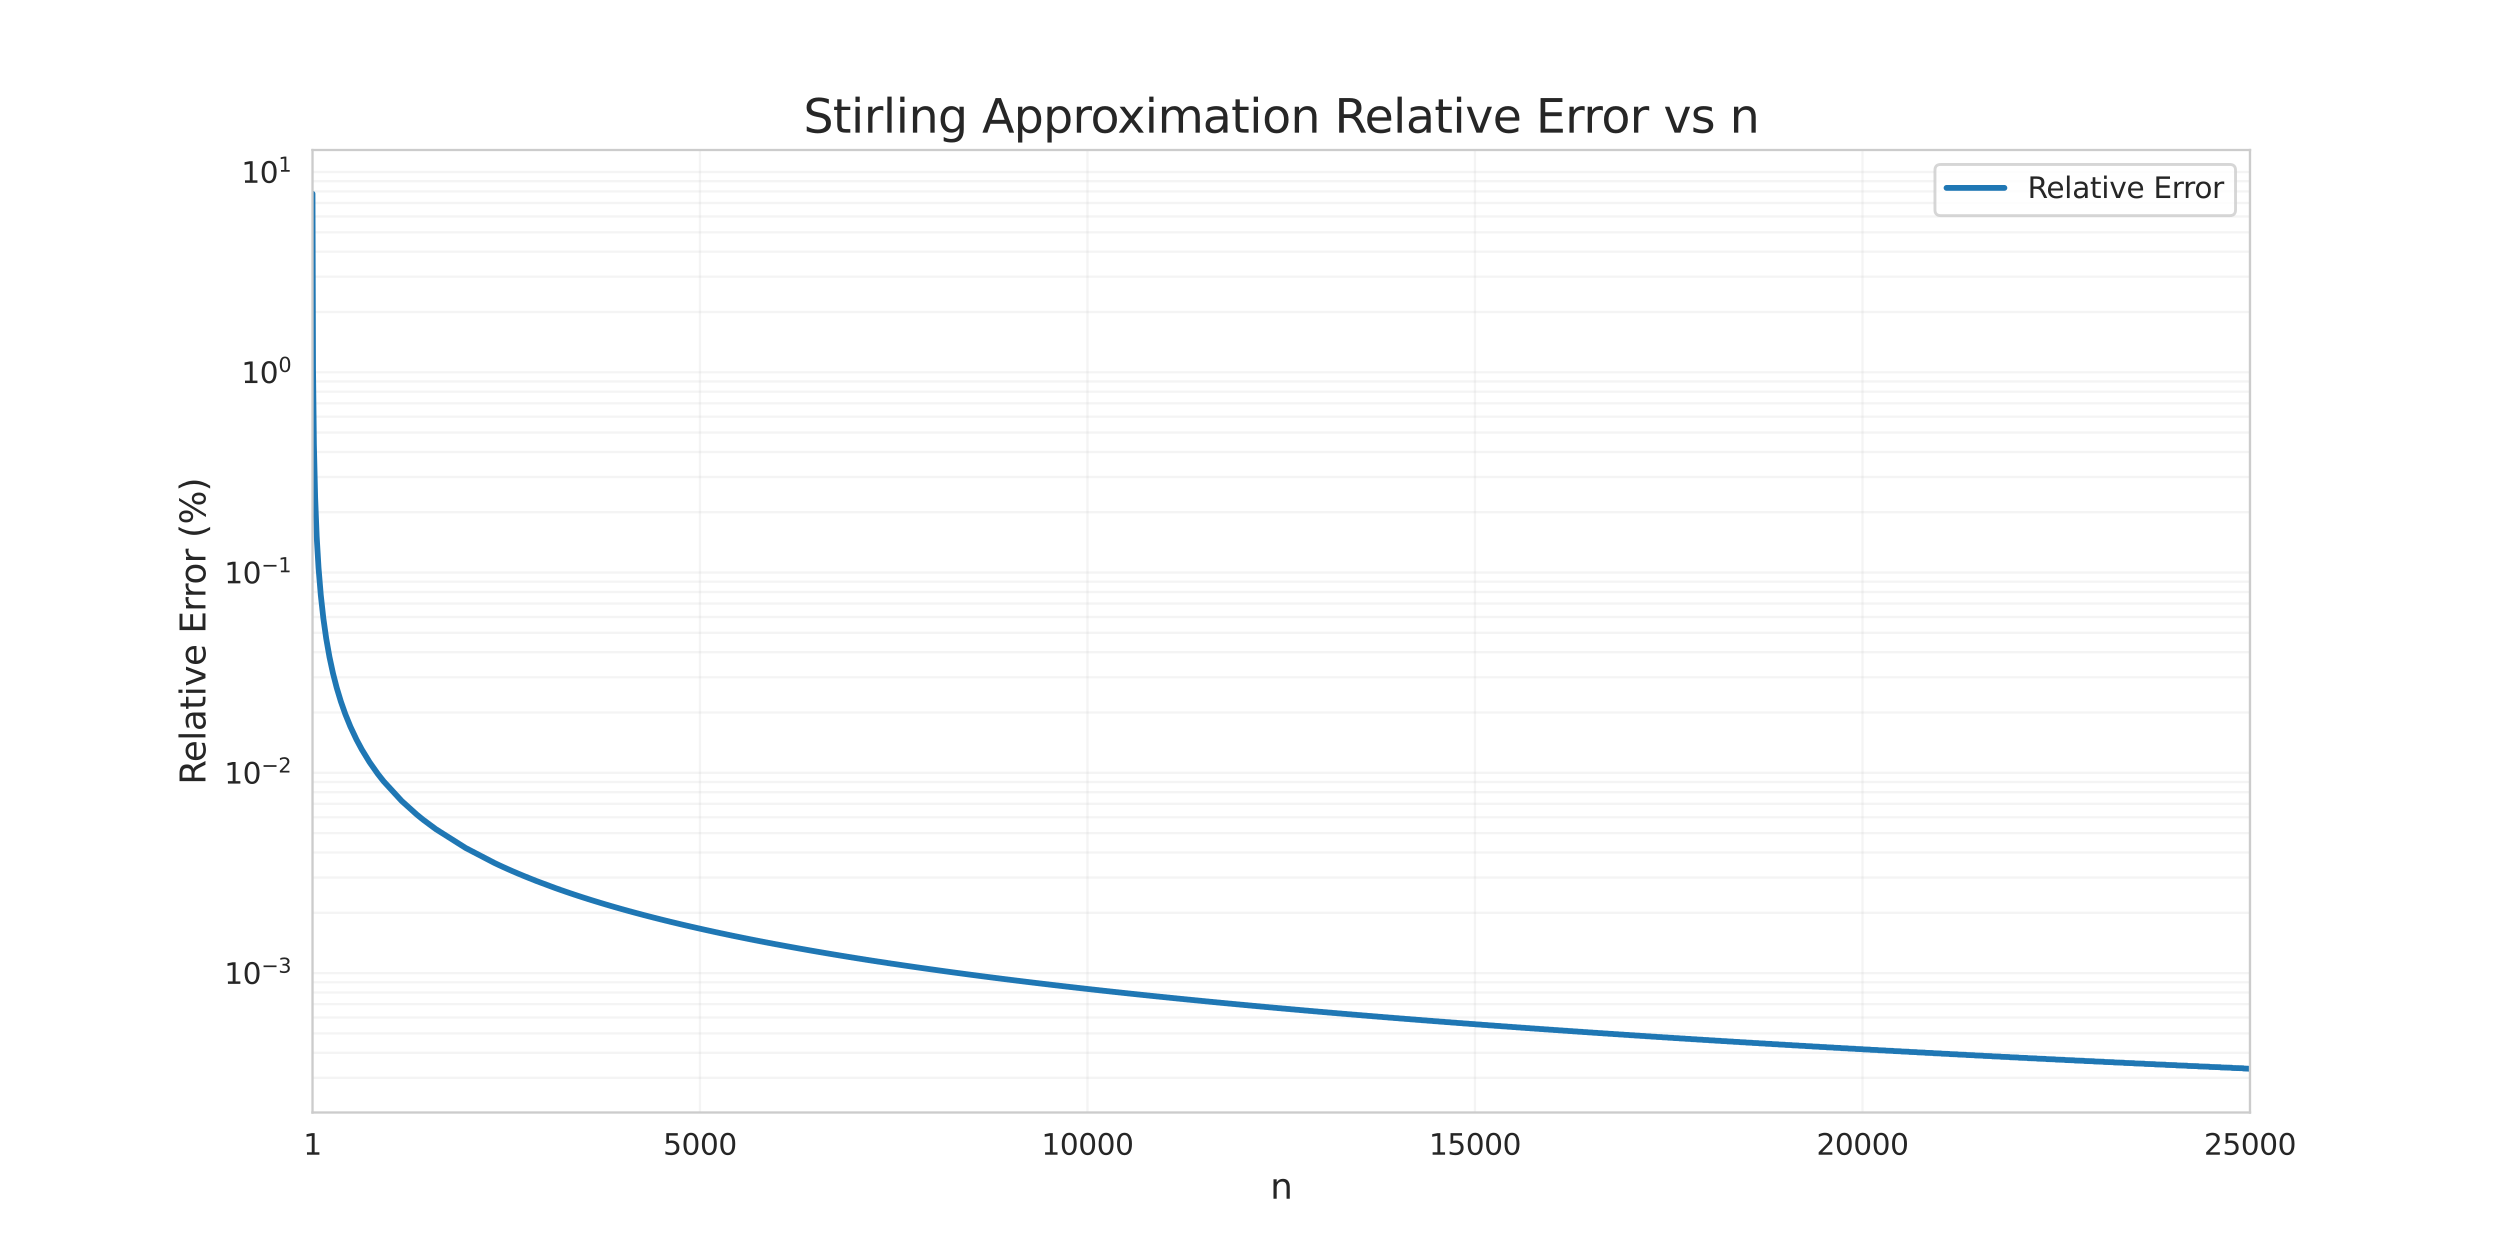 <?xml version="1.0" encoding="utf-8" standalone="no"?>
<!DOCTYPE svg PUBLIC "-//W3C//DTD SVG 1.1//EN"
  "http://www.w3.org/Graphics/SVG/1.1/DTD/svg11.dtd">
<svg xmlns:xlink="http://www.w3.org/1999/xlink" width="864pt" height="432pt" viewBox="0 0 864 432" xmlns="http://www.w3.org/2000/svg" version="1.1">
 <defs>
  <style type="text/css">*{stroke-linejoin: round; stroke-linecap: butt}</style>
 </defs>
 <g id="figure_1">
  <g id="patch_1">
   <path d="M 0 432 
L 864 432 
L 864 0 
L 0 0 
z
" style="fill: #ffffff"/>
  </g>
  <g id="axes_1">
   <g id="patch_2">
    <path d="M 108 384.48 
L 777.6 384.48 
L 777.6 51.84 
L 108 51.84 
z
" style="fill: #ffffff"/>
   </g>
   <g id="matplotlib.axis_1">
    <g id="xtick_1">
     <g id="line2d_1">
      <path d="M 108 384.48 
L 108 51.84 
" clip-path="url(#p647e2637b3)" style="fill: none; stroke: #cccccc; stroke-opacity: 0.2; stroke-width: 0.8; stroke-linecap: round"/>
     </g>
     <g id="text_1">
      <!-- 1 -->
      <g style="fill: #262626" transform="translate(104.819 399.078) scale(0.1 -0.1)">
       <defs>
        <path id="DejaVuSans-31" d="M 794 531 
L 1825 531 
L 1825 4091 
L 703 3866 
L 703 4441 
L 1819 4666 
L 2450 4666 
L 2450 531 
L 3481 531 
L 3481 0 
L 794 0 
L 794 531 
z
" transform="scale(0.016)"/>
       </defs>
       <use xlink:href="#DejaVuSans-31"/>
      </g>
     </g>
    </g>
    <g id="xtick_2">
     <g id="line2d_2">
      <path d="M 241.899 384.48 
L 241.899 51.84 
" clip-path="url(#p647e2637b3)" style="fill: none; stroke: #cccccc; stroke-opacity: 0.2; stroke-width: 0.8; stroke-linecap: round"/>
     </g>
     <g id="text_2">
      <!-- 5000 -->
      <g style="fill: #262626" transform="translate(229.174 399.078) scale(0.1 -0.1)">
       <defs>
        <path id="DejaVuSans-35" d="M 691 4666 
L 3169 4666 
L 3169 4134 
L 1269 4134 
L 1269 2991 
Q 1406 3038 1543 3061 
Q 1681 3084 1819 3084 
Q 2600 3084 3056 2656 
Q 3513 2228 3513 1497 
Q 3513 744 3044 326 
Q 2575 -91 1722 -91 
Q 1428 -91 1123 -41 
Q 819 9 494 109 
L 494 744 
Q 775 591 1075 516 
Q 1375 441 1709 441 
Q 2250 441 2565 725 
Q 2881 1009 2881 1497 
Q 2881 1984 2565 2268 
Q 2250 2553 1709 2553 
Q 1456 2553 1204 2497 
Q 953 2441 691 2322 
L 691 4666 
z
" transform="scale(0.016)"/>
        <path id="DejaVuSans-30" d="M 2034 4250 
Q 1547 4250 1301 3770 
Q 1056 3291 1056 2328 
Q 1056 1369 1301 889 
Q 1547 409 2034 409 
Q 2525 409 2770 889 
Q 3016 1369 3016 2328 
Q 3016 3291 2770 3770 
Q 2525 4250 2034 4250 
z
M 2034 4750 
Q 2819 4750 3233 4129 
Q 3647 3509 3647 2328 
Q 3647 1150 3233 529 
Q 2819 -91 2034 -91 
Q 1250 -91 836 529 
Q 422 1150 422 2328 
Q 422 3509 836 4129 
Q 1250 4750 2034 4750 
z
" transform="scale(0.016)"/>
       </defs>
       <use xlink:href="#DejaVuSans-35"/>
       <use xlink:href="#DejaVuSans-30" x="63.623"/>
       <use xlink:href="#DejaVuSans-30" x="127.246"/>
       <use xlink:href="#DejaVuSans-30" x="190.869"/>
      </g>
     </g>
    </g>
    <g id="xtick_3">
     <g id="line2d_3">
      <path d="M 375.824 384.48 
L 375.824 51.84 
" clip-path="url(#p647e2637b3)" style="fill: none; stroke: #cccccc; stroke-opacity: 0.2; stroke-width: 0.8; stroke-linecap: round"/>
     </g>
     <g id="text_3">
      <!-- 10000 -->
      <g style="fill: #262626" transform="translate(359.918 399.078) scale(0.1 -0.1)">
       <use xlink:href="#DejaVuSans-31"/>
       <use xlink:href="#DejaVuSans-30" x="63.623"/>
       <use xlink:href="#DejaVuSans-30" x="127.246"/>
       <use xlink:href="#DejaVuSans-30" x="190.869"/>
       <use xlink:href="#DejaVuSans-30" x="254.492"/>
      </g>
     </g>
    </g>
    <g id="xtick_4">
     <g id="line2d_4">
      <path d="M 509.749 384.48 
L 509.749 51.84 
" clip-path="url(#p647e2637b3)" style="fill: none; stroke: #cccccc; stroke-opacity: 0.2; stroke-width: 0.8; stroke-linecap: round"/>
     </g>
     <g id="text_4">
      <!-- 15000 -->
      <g style="fill: #262626" transform="translate(493.843 399.078) scale(0.1 -0.1)">
       <use xlink:href="#DejaVuSans-31"/>
       <use xlink:href="#DejaVuSans-35" x="63.623"/>
       <use xlink:href="#DejaVuSans-30" x="127.246"/>
       <use xlink:href="#DejaVuSans-30" x="190.869"/>
       <use xlink:href="#DejaVuSans-30" x="254.492"/>
      </g>
     </g>
    </g>
    <g id="xtick_5">
     <g id="line2d_5">
      <path d="M 643.675 384.48 
L 643.675 51.84 
" clip-path="url(#p647e2637b3)" style="fill: none; stroke: #cccccc; stroke-opacity: 0.2; stroke-width: 0.8; stroke-linecap: round"/>
     </g>
     <g id="text_5">
      <!-- 20000 -->
      <g style="fill: #262626" transform="translate(627.768 399.078) scale(0.1 -0.1)">
       <defs>
        <path id="DejaVuSans-32" d="M 1228 531 
L 3431 531 
L 3431 0 
L 469 0 
L 469 531 
Q 828 903 1448 1529 
Q 2069 2156 2228 2338 
Q 2531 2678 2651 2914 
Q 2772 3150 2772 3378 
Q 2772 3750 2511 3984 
Q 2250 4219 1831 4219 
Q 1534 4219 1204 4116 
Q 875 4013 500 3803 
L 500 4441 
Q 881 4594 1212 4672 
Q 1544 4750 1819 4750 
Q 2544 4750 2975 4387 
Q 3406 4025 3406 3419 
Q 3406 3131 3298 2873 
Q 3191 2616 2906 2266 
Q 2828 2175 2409 1742 
Q 1991 1309 1228 531 
z
" transform="scale(0.016)"/>
       </defs>
       <use xlink:href="#DejaVuSans-32"/>
       <use xlink:href="#DejaVuSans-30" x="63.623"/>
       <use xlink:href="#DejaVuSans-30" x="127.246"/>
       <use xlink:href="#DejaVuSans-30" x="190.869"/>
       <use xlink:href="#DejaVuSans-30" x="254.492"/>
      </g>
     </g>
    </g>
    <g id="xtick_6">
     <g id="line2d_6">
      <path d="M 777.6 384.48 
L 777.6 51.84 
" clip-path="url(#p647e2637b3)" style="fill: none; stroke: #cccccc; stroke-opacity: 0.2; stroke-width: 0.8; stroke-linecap: round"/>
     </g>
     <g id="text_6">
      <!-- 25000 -->
      <g style="fill: #262626" transform="translate(761.694 399.078) scale(0.1 -0.1)">
       <use xlink:href="#DejaVuSans-32"/>
       <use xlink:href="#DejaVuSans-35" x="63.623"/>
       <use xlink:href="#DejaVuSans-30" x="127.246"/>
       <use xlink:href="#DejaVuSans-30" x="190.869"/>
       <use xlink:href="#DejaVuSans-30" x="254.492"/>
      </g>
     </g>
    </g>
    <g id="text_7">
     <!-- n -->
     <g style="fill: #262626" transform="translate(438.998 414.276) scale(0.12 -0.12)">
      <defs>
       <path id="DejaVuSans-6e" d="M 3513 2113 
L 3513 0 
L 2938 0 
L 2938 2094 
Q 2938 2591 2744 2837 
Q 2550 3084 2163 3084 
Q 1697 3084 1428 2787 
Q 1159 2491 1159 1978 
L 1159 0 
L 581 0 
L 581 3500 
L 1159 3500 
L 1159 2956 
Q 1366 3272 1645 3428 
Q 1925 3584 2291 3584 
Q 2894 3584 3203 3211 
Q 3513 2838 3513 2113 
z
" transform="scale(0.016)"/>
      </defs>
      <use xlink:href="#DejaVuSans-6e"/>
     </g>
    </g>
   </g>
   <g id="matplotlib.axis_2">
    <g id="ytick_1">
     <g id="line2d_7">
      <path d="M 108 336.305 
L 777.6 336.305 
" clip-path="url(#p647e2637b3)" style="fill: none; stroke: #cccccc; stroke-opacity: 0.2; stroke-width: 0.8; stroke-linecap: round"/>
     </g>
     <g id="text_8">
      <!-- $\mathdefault{10^{-3}}$ -->
      <g style="fill: #262626" transform="translate(77.5 340.104) scale(0.1 -0.1)">
       <defs>
        <path id="DejaVuSans-2212" d="M 678 2272 
L 4684 2272 
L 4684 1741 
L 678 1741 
L 678 2272 
z
" transform="scale(0.016)"/>
        <path id="DejaVuSans-33" d="M 2597 2516 
Q 3050 2419 3304 2112 
Q 3559 1806 3559 1356 
Q 3559 666 3084 287 
Q 2609 -91 1734 -91 
Q 1441 -91 1130 -33 
Q 819 25 488 141 
L 488 750 
Q 750 597 1062 519 
Q 1375 441 1716 441 
Q 2309 441 2620 675 
Q 2931 909 2931 1356 
Q 2931 1769 2642 2001 
Q 2353 2234 1838 2234 
L 1294 2234 
L 1294 2753 
L 1863 2753 
Q 2328 2753 2575 2939 
Q 2822 3125 2822 3475 
Q 2822 3834 2567 4026 
Q 2313 4219 1838 4219 
Q 1578 4219 1281 4162 
Q 984 4106 628 3988 
L 628 4550 
Q 988 4650 1302 4700 
Q 1616 4750 1894 4750 
Q 2613 4750 3031 4423 
Q 3450 4097 3450 3541 
Q 3450 3153 3228 2886 
Q 3006 2619 2597 2516 
z
" transform="scale(0.016)"/>
       </defs>
       <use xlink:href="#DejaVuSans-31" transform="translate(0 0.766)"/>
       <use xlink:href="#DejaVuSans-30" transform="translate(63.623 0.766)"/>
       <use xlink:href="#DejaVuSans-2212" transform="translate(128.203 39.047) scale(0.7)"/>
       <use xlink:href="#DejaVuSans-33" transform="translate(186.855 39.047) scale(0.7)"/>
      </g>
     </g>
    </g>
    <g id="ytick_2">
     <g id="line2d_8">
      <path d="M 108 267.088 
L 777.6 267.088 
" clip-path="url(#p647e2637b3)" style="fill: none; stroke: #cccccc; stroke-opacity: 0.2; stroke-width: 0.8; stroke-linecap: round"/>
     </g>
     <g id="text_9">
      <!-- $\mathdefault{10^{-2}}$ -->
      <g style="fill: #262626" transform="translate(77.5 270.888) scale(0.1 -0.1)">
       <use xlink:href="#DejaVuSans-31" transform="translate(0 0.766)"/>
       <use xlink:href="#DejaVuSans-30" transform="translate(63.623 0.766)"/>
       <use xlink:href="#DejaVuSans-2212" transform="translate(128.203 39.047) scale(0.7)"/>
       <use xlink:href="#DejaVuSans-32" transform="translate(186.855 39.047) scale(0.7)"/>
      </g>
     </g>
    </g>
    <g id="ytick_3">
     <g id="line2d_9">
      <path d="M 108 197.872 
L 777.6 197.872 
" clip-path="url(#p647e2637b3)" style="fill: none; stroke: #cccccc; stroke-opacity: 0.2; stroke-width: 0.8; stroke-linecap: round"/>
     </g>
     <g id="text_10">
      <!-- $\mathdefault{10^{-1}}$ -->
      <g style="fill: #262626" transform="translate(77.5 201.671) scale(0.1 -0.1)">
       <use xlink:href="#DejaVuSans-31" transform="translate(0 0.684)"/>
       <use xlink:href="#DejaVuSans-30" transform="translate(63.623 0.684)"/>
       <use xlink:href="#DejaVuSans-2212" transform="translate(128.203 38.966) scale(0.7)"/>
       <use xlink:href="#DejaVuSans-31" transform="translate(186.855 38.966) scale(0.7)"/>
      </g>
     </g>
    </g>
    <g id="ytick_4">
     <g id="line2d_10">
      <path d="M 108 128.655 
L 777.6 128.655 
" clip-path="url(#p647e2637b3)" style="fill: none; stroke: #cccccc; stroke-opacity: 0.2; stroke-width: 0.8; stroke-linecap: round"/>
     </g>
     <g id="text_11">
      <!-- $\mathdefault{10^{0}}$ -->
      <g style="fill: #262626" transform="translate(83.4 132.454) scale(0.1 -0.1)">
       <use xlink:href="#DejaVuSans-31" transform="translate(0 0.766)"/>
       <use xlink:href="#DejaVuSans-30" transform="translate(63.623 0.766)"/>
       <use xlink:href="#DejaVuSans-30" transform="translate(128.203 39.047) scale(0.7)"/>
      </g>
     </g>
    </g>
    <g id="ytick_5">
     <g id="line2d_11">
      <path d="M 108 59.438 
L 777.6 59.438 
" clip-path="url(#p647e2637b3)" style="fill: none; stroke: #cccccc; stroke-opacity: 0.2; stroke-width: 0.8; stroke-linecap: round"/>
     </g>
     <g id="text_12">
      <!-- $\mathdefault{10^{1}}$ -->
      <g style="fill: #262626" transform="translate(83.4 63.238) scale(0.1 -0.1)">
       <use xlink:href="#DejaVuSans-31" transform="translate(0 0.684)"/>
       <use xlink:href="#DejaVuSans-30" transform="translate(63.623 0.684)"/>
       <use xlink:href="#DejaVuSans-31" transform="translate(128.203 38.966) scale(0.7)"/>
      </g>
     </g>
    </g>
    <g id="ytick_6">
     <g id="line2d_12">
      <path d="M 108 372.497 
L 777.6 372.497 
" clip-path="url(#p647e2637b3)" style="fill: none; stroke: #cccccc; stroke-opacity: 0.2; stroke-width: 0.8; stroke-linecap: round"/>
     </g>
    </g>
    <g id="ytick_7">
     <g id="line2d_13">
      <path d="M 108 363.849 
L 777.6 363.849 
" clip-path="url(#p647e2637b3)" style="fill: none; stroke: #cccccc; stroke-opacity: 0.2; stroke-width: 0.8; stroke-linecap: round"/>
     </g>
    </g>
    <g id="ytick_8">
     <g id="line2d_14">
      <path d="M 108 357.141 
L 777.6 357.141 
" clip-path="url(#p647e2637b3)" style="fill: none; stroke: #cccccc; stroke-opacity: 0.2; stroke-width: 0.8; stroke-linecap: round"/>
     </g>
    </g>
    <g id="ytick_9">
     <g id="line2d_15">
      <path d="M 108 351.661 
L 777.6 351.661 
" clip-path="url(#p647e2637b3)" style="fill: none; stroke: #cccccc; stroke-opacity: 0.2; stroke-width: 0.8; stroke-linecap: round"/>
     </g>
    </g>
    <g id="ytick_10">
     <g id="line2d_16">
      <path d="M 108 347.027 
L 777.6 347.027 
" clip-path="url(#p647e2637b3)" style="fill: none; stroke: #cccccc; stroke-opacity: 0.2; stroke-width: 0.8; stroke-linecap: round"/>
     </g>
    </g>
    <g id="ytick_11">
     <g id="line2d_17">
      <path d="M 108 343.013 
L 777.6 343.013 
" clip-path="url(#p647e2637b3)" style="fill: none; stroke: #cccccc; stroke-opacity: 0.2; stroke-width: 0.8; stroke-linecap: round"/>
     </g>
    </g>
    <g id="ytick_12">
     <g id="line2d_18">
      <path d="M 108 339.472 
L 777.6 339.472 
" clip-path="url(#p647e2637b3)" style="fill: none; stroke: #cccccc; stroke-opacity: 0.2; stroke-width: 0.8; stroke-linecap: round"/>
     </g>
    </g>
    <g id="ytick_13">
     <g id="line2d_19">
      <path d="M 108 315.469 
L 777.6 315.469 
" clip-path="url(#p647e2637b3)" style="fill: none; stroke: #cccccc; stroke-opacity: 0.2; stroke-width: 0.8; stroke-linecap: round"/>
     </g>
    </g>
    <g id="ytick_14">
     <g id="line2d_20">
      <path d="M 108 303.28 
L 777.6 303.28 
" clip-path="url(#p647e2637b3)" style="fill: none; stroke: #cccccc; stroke-opacity: 0.2; stroke-width: 0.8; stroke-linecap: round"/>
     </g>
    </g>
    <g id="ytick_15">
     <g id="line2d_21">
      <path d="M 108 294.633 
L 777.6 294.633 
" clip-path="url(#p647e2637b3)" style="fill: none; stroke: #cccccc; stroke-opacity: 0.2; stroke-width: 0.8; stroke-linecap: round"/>
     </g>
    </g>
    <g id="ytick_16">
     <g id="line2d_22">
      <path d="M 108 287.925 
L 777.6 287.925 
" clip-path="url(#p647e2637b3)" style="fill: none; stroke: #cccccc; stroke-opacity: 0.2; stroke-width: 0.8; stroke-linecap: round"/>
     </g>
    </g>
    <g id="ytick_17">
     <g id="line2d_23">
      <path d="M 108 282.444 
L 777.6 282.444 
" clip-path="url(#p647e2637b3)" style="fill: none; stroke: #cccccc; stroke-opacity: 0.2; stroke-width: 0.8; stroke-linecap: round"/>
     </g>
    </g>
    <g id="ytick_18">
     <g id="line2d_24">
      <path d="M 108 277.81 
L 777.6 277.81 
" clip-path="url(#p647e2637b3)" style="fill: none; stroke: #cccccc; stroke-opacity: 0.2; stroke-width: 0.8; stroke-linecap: round"/>
     </g>
    </g>
    <g id="ytick_19">
     <g id="line2d_25">
      <path d="M 108 273.796 
L 777.6 273.796 
" clip-path="url(#p647e2637b3)" style="fill: none; stroke: #cccccc; stroke-opacity: 0.2; stroke-width: 0.8; stroke-linecap: round"/>
     </g>
    </g>
    <g id="ytick_20">
     <g id="line2d_26">
      <path d="M 108 270.256 
L 777.6 270.256 
" clip-path="url(#p647e2637b3)" style="fill: none; stroke: #cccccc; stroke-opacity: 0.2; stroke-width: 0.8; stroke-linecap: round"/>
     </g>
    </g>
    <g id="ytick_21">
     <g id="line2d_27">
      <path d="M 108 246.252 
L 777.6 246.252 
" clip-path="url(#p647e2637b3)" style="fill: none; stroke: #cccccc; stroke-opacity: 0.2; stroke-width: 0.8; stroke-linecap: round"/>
     </g>
    </g>
    <g id="ytick_22">
     <g id="line2d_28">
      <path d="M 108 234.064 
L 777.6 234.064 
" clip-path="url(#p647e2637b3)" style="fill: none; stroke: #cccccc; stroke-opacity: 0.2; stroke-width: 0.8; stroke-linecap: round"/>
     </g>
    </g>
    <g id="ytick_23">
     <g id="line2d_29">
      <path d="M 108 225.416 
L 777.6 225.416 
" clip-path="url(#p647e2637b3)" style="fill: none; stroke: #cccccc; stroke-opacity: 0.2; stroke-width: 0.8; stroke-linecap: round"/>
     </g>
    </g>
    <g id="ytick_24">
     <g id="line2d_30">
      <path d="M 108 218.708 
L 777.6 218.708 
" clip-path="url(#p647e2637b3)" style="fill: none; stroke: #cccccc; stroke-opacity: 0.2; stroke-width: 0.8; stroke-linecap: round"/>
     </g>
    </g>
    <g id="ytick_25">
     <g id="line2d_31">
      <path d="M 108 213.227 
L 777.6 213.227 
" clip-path="url(#p647e2637b3)" style="fill: none; stroke: #cccccc; stroke-opacity: 0.2; stroke-width: 0.8; stroke-linecap: round"/>
     </g>
    </g>
    <g id="ytick_26">
     <g id="line2d_32">
      <path d="M 108 208.594 
L 777.6 208.594 
" clip-path="url(#p647e2637b3)" style="fill: none; stroke: #cccccc; stroke-opacity: 0.2; stroke-width: 0.8; stroke-linecap: round"/>
     </g>
    </g>
    <g id="ytick_27">
     <g id="line2d_33">
      <path d="M 108 204.58 
L 777.6 204.58 
" clip-path="url(#p647e2637b3)" style="fill: none; stroke: #cccccc; stroke-opacity: 0.2; stroke-width: 0.8; stroke-linecap: round"/>
     </g>
    </g>
    <g id="ytick_28">
     <g id="line2d_34">
      <path d="M 108 201.039 
L 777.6 201.039 
" clip-path="url(#p647e2637b3)" style="fill: none; stroke: #cccccc; stroke-opacity: 0.2; stroke-width: 0.8; stroke-linecap: round"/>
     </g>
    </g>
    <g id="ytick_29">
     <g id="line2d_35">
      <path d="M 108 177.035 
L 777.6 177.035 
" clip-path="url(#p647e2637b3)" style="fill: none; stroke: #cccccc; stroke-opacity: 0.2; stroke-width: 0.8; stroke-linecap: round"/>
     </g>
    </g>
    <g id="ytick_30">
     <g id="line2d_36">
      <path d="M 108 164.847 
L 777.6 164.847 
" clip-path="url(#p647e2637b3)" style="fill: none; stroke: #cccccc; stroke-opacity: 0.2; stroke-width: 0.8; stroke-linecap: round"/>
     </g>
    </g>
    <g id="ytick_31">
     <g id="line2d_37">
      <path d="M 108 156.199 
L 777.6 156.199 
" clip-path="url(#p647e2637b3)" style="fill: none; stroke: #cccccc; stroke-opacity: 0.2; stroke-width: 0.8; stroke-linecap: round"/>
     </g>
    </g>
    <g id="ytick_32">
     <g id="line2d_38">
      <path d="M 108 149.491 
L 777.6 149.491 
" clip-path="url(#p647e2637b3)" style="fill: none; stroke: #cccccc; stroke-opacity: 0.2; stroke-width: 0.8; stroke-linecap: round"/>
     </g>
    </g>
    <g id="ytick_33">
     <g id="line2d_39">
      <path d="M 108 144.011 
L 777.6 144.011 
" clip-path="url(#p647e2637b3)" style="fill: none; stroke: #cccccc; stroke-opacity: 0.2; stroke-width: 0.8; stroke-linecap: round"/>
     </g>
    </g>
    <g id="ytick_34">
     <g id="line2d_40">
      <path d="M 108 139.377 
L 777.6 139.377 
" clip-path="url(#p647e2637b3)" style="fill: none; stroke: #cccccc; stroke-opacity: 0.2; stroke-width: 0.8; stroke-linecap: round"/>
     </g>
    </g>
    <g id="ytick_35">
     <g id="line2d_41">
      <path d="M 108 135.363 
L 777.6 135.363 
" clip-path="url(#p647e2637b3)" style="fill: none; stroke: #cccccc; stroke-opacity: 0.2; stroke-width: 0.8; stroke-linecap: round"/>
     </g>
    </g>
    <g id="ytick_36">
     <g id="line2d_42">
      <path d="M 108 131.822 
L 777.6 131.822 
" clip-path="url(#p647e2637b3)" style="fill: none; stroke: #cccccc; stroke-opacity: 0.2; stroke-width: 0.8; stroke-linecap: round"/>
     </g>
    </g>
    <g id="ytick_37">
     <g id="line2d_43">
      <path d="M 108 107.819 
L 777.6 107.819 
" clip-path="url(#p647e2637b3)" style="fill: none; stroke: #cccccc; stroke-opacity: 0.2; stroke-width: 0.8; stroke-linecap: round"/>
     </g>
    </g>
    <g id="ytick_38">
     <g id="line2d_44">
      <path d="M 108 95.63 
L 777.6 95.63 
" clip-path="url(#p647e2637b3)" style="fill: none; stroke: #cccccc; stroke-opacity: 0.2; stroke-width: 0.8; stroke-linecap: round"/>
     </g>
    </g>
    <g id="ytick_39">
     <g id="line2d_45">
      <path d="M 108 86.982 
L 777.6 86.982 
" clip-path="url(#p647e2637b3)" style="fill: none; stroke: #cccccc; stroke-opacity: 0.2; stroke-width: 0.8; stroke-linecap: round"/>
     </g>
    </g>
    <g id="ytick_40">
     <g id="line2d_46">
      <path d="M 108 80.275 
L 777.6 80.275 
" clip-path="url(#p647e2637b3)" style="fill: none; stroke: #cccccc; stroke-opacity: 0.2; stroke-width: 0.8; stroke-linecap: round"/>
     </g>
    </g>
    <g id="ytick_41">
     <g id="line2d_47">
      <path d="M 108 74.794 
L 777.6 74.794 
" clip-path="url(#p647e2637b3)" style="fill: none; stroke: #cccccc; stroke-opacity: 0.2; stroke-width: 0.8; stroke-linecap: round"/>
     </g>
    </g>
    <g id="ytick_42">
     <g id="line2d_48">
      <path d="M 108 70.16 
L 777.6 70.16 
" clip-path="url(#p647e2637b3)" style="fill: none; stroke: #cccccc; stroke-opacity: 0.2; stroke-width: 0.8; stroke-linecap: round"/>
     </g>
    </g>
    <g id="ytick_43">
     <g id="line2d_49">
      <path d="M 108 66.146 
L 777.6 66.146 
" clip-path="url(#p647e2637b3)" style="fill: none; stroke: #cccccc; stroke-opacity: 0.2; stroke-width: 0.8; stroke-linecap: round"/>
     </g>
    </g>
    <g id="ytick_44">
     <g id="line2d_50">
      <path d="M 108 62.605 
L 777.6 62.605 
" clip-path="url(#p647e2637b3)" style="fill: none; stroke: #cccccc; stroke-opacity: 0.2; stroke-width: 0.8; stroke-linecap: round"/>
     </g>
    </g>
    <g id="text_13">
     <!-- Relative Error (%) -->
     <g style="fill: #262626" transform="translate(71.004 271.176) rotate(-90) scale(0.12 -0.12)">
      <defs>
       <path id="DejaVuSans-52" d="M 2841 2188 
Q 3044 2119 3236 1894 
Q 3428 1669 3622 1275 
L 4263 0 
L 3584 0 
L 2988 1197 
Q 2756 1666 2539 1819 
Q 2322 1972 1947 1972 
L 1259 1972 
L 1259 0 
L 628 0 
L 628 4666 
L 2053 4666 
Q 2853 4666 3247 4331 
Q 3641 3997 3641 3322 
Q 3641 2881 3436 2590 
Q 3231 2300 2841 2188 
z
M 1259 4147 
L 1259 2491 
L 2053 2491 
Q 2509 2491 2742 2702 
Q 2975 2913 2975 3322 
Q 2975 3731 2742 3939 
Q 2509 4147 2053 4147 
L 1259 4147 
z
" transform="scale(0.016)"/>
       <path id="DejaVuSans-65" d="M 3597 1894 
L 3597 1613 
L 953 1613 
Q 991 1019 1311 708 
Q 1631 397 2203 397 
Q 2534 397 2845 478 
Q 3156 559 3463 722 
L 3463 178 
Q 3153 47 2828 -22 
Q 2503 -91 2169 -91 
Q 1331 -91 842 396 
Q 353 884 353 1716 
Q 353 2575 817 3079 
Q 1281 3584 2069 3584 
Q 2775 3584 3186 3129 
Q 3597 2675 3597 1894 
z
M 3022 2063 
Q 3016 2534 2758 2815 
Q 2500 3097 2075 3097 
Q 1594 3097 1305 2825 
Q 1016 2553 972 2059 
L 3022 2063 
z
" transform="scale(0.016)"/>
       <path id="DejaVuSans-6c" d="M 603 4863 
L 1178 4863 
L 1178 0 
L 603 0 
L 603 4863 
z
" transform="scale(0.016)"/>
       <path id="DejaVuSans-61" d="M 2194 1759 
Q 1497 1759 1228 1600 
Q 959 1441 959 1056 
Q 959 750 1161 570 
Q 1363 391 1709 391 
Q 2188 391 2477 730 
Q 2766 1069 2766 1631 
L 2766 1759 
L 2194 1759 
z
M 3341 1997 
L 3341 0 
L 2766 0 
L 2766 531 
Q 2569 213 2275 61 
Q 1981 -91 1556 -91 
Q 1019 -91 701 211 
Q 384 513 384 1019 
Q 384 1609 779 1909 
Q 1175 2209 1959 2209 
L 2766 2209 
L 2766 2266 
Q 2766 2663 2505 2880 
Q 2244 3097 1772 3097 
Q 1472 3097 1187 3025 
Q 903 2953 641 2809 
L 641 3341 
Q 956 3463 1253 3523 
Q 1550 3584 1831 3584 
Q 2591 3584 2966 3190 
Q 3341 2797 3341 1997 
z
" transform="scale(0.016)"/>
       <path id="DejaVuSans-74" d="M 1172 4494 
L 1172 3500 
L 2356 3500 
L 2356 3053 
L 1172 3053 
L 1172 1153 
Q 1172 725 1289 603 
Q 1406 481 1766 481 
L 2356 481 
L 2356 0 
L 1766 0 
Q 1100 0 847 248 
Q 594 497 594 1153 
L 594 3053 
L 172 3053 
L 172 3500 
L 594 3500 
L 594 4494 
L 1172 4494 
z
" transform="scale(0.016)"/>
       <path id="DejaVuSans-69" d="M 603 3500 
L 1178 3500 
L 1178 0 
L 603 0 
L 603 3500 
z
M 603 4863 
L 1178 4863 
L 1178 4134 
L 603 4134 
L 603 4863 
z
" transform="scale(0.016)"/>
       <path id="DejaVuSans-76" d="M 191 3500 
L 800 3500 
L 1894 563 
L 2988 3500 
L 3597 3500 
L 2284 0 
L 1503 0 
L 191 3500 
z
" transform="scale(0.016)"/>
       <path id="DejaVuSans-20" transform="scale(0.016)"/>
       <path id="DejaVuSans-45" d="M 628 4666 
L 3578 4666 
L 3578 4134 
L 1259 4134 
L 1259 2753 
L 3481 2753 
L 3481 2222 
L 1259 2222 
L 1259 531 
L 3634 531 
L 3634 0 
L 628 0 
L 628 4666 
z
" transform="scale(0.016)"/>
       <path id="DejaVuSans-72" d="M 2631 2963 
Q 2534 3019 2420 3045 
Q 2306 3072 2169 3072 
Q 1681 3072 1420 2755 
Q 1159 2438 1159 1844 
L 1159 0 
L 581 0 
L 581 3500 
L 1159 3500 
L 1159 2956 
Q 1341 3275 1631 3429 
Q 1922 3584 2338 3584 
Q 2397 3584 2469 3576 
Q 2541 3569 2628 3553 
L 2631 2963 
z
" transform="scale(0.016)"/>
       <path id="DejaVuSans-6f" d="M 1959 3097 
Q 1497 3097 1228 2736 
Q 959 2375 959 1747 
Q 959 1119 1226 758 
Q 1494 397 1959 397 
Q 2419 397 2687 759 
Q 2956 1122 2956 1747 
Q 2956 2369 2687 2733 
Q 2419 3097 1959 3097 
z
M 1959 3584 
Q 2709 3584 3137 3096 
Q 3566 2609 3566 1747 
Q 3566 888 3137 398 
Q 2709 -91 1959 -91 
Q 1206 -91 779 398 
Q 353 888 353 1747 
Q 353 2609 779 3096 
Q 1206 3584 1959 3584 
z
" transform="scale(0.016)"/>
       <path id="DejaVuSans-28" d="M 1984 4856 
Q 1566 4138 1362 3434 
Q 1159 2731 1159 2009 
Q 1159 1288 1364 580 
Q 1569 -128 1984 -844 
L 1484 -844 
Q 1016 -109 783 600 
Q 550 1309 550 2009 
Q 550 2706 781 3412 
Q 1013 4119 1484 4856 
L 1984 4856 
z
" transform="scale(0.016)"/>
       <path id="DejaVuSans-25" d="M 4653 2053 
Q 4381 2053 4226 1822 
Q 4072 1591 4072 1178 
Q 4072 772 4226 539 
Q 4381 306 4653 306 
Q 4919 306 5073 539 
Q 5228 772 5228 1178 
Q 5228 1588 5073 1820 
Q 4919 2053 4653 2053 
z
M 4653 2450 
Q 5147 2450 5437 2106 
Q 5728 1763 5728 1178 
Q 5728 594 5436 251 
Q 5144 -91 4653 -91 
Q 4153 -91 3862 251 
Q 3572 594 3572 1178 
Q 3572 1766 3864 2108 
Q 4156 2450 4653 2450 
z
M 1428 4353 
Q 1159 4353 1004 4120 
Q 850 3888 850 3481 
Q 850 3069 1003 2837 
Q 1156 2606 1428 2606 
Q 1700 2606 1854 2837 
Q 2009 3069 2009 3481 
Q 2009 3884 1853 4118 
Q 1697 4353 1428 4353 
z
M 4250 4750 
L 4750 4750 
L 1831 -91 
L 1331 -91 
L 4250 4750 
z
M 1428 4750 
Q 1922 4750 2215 4408 
Q 2509 4066 2509 3481 
Q 2509 2891 2217 2550 
Q 1925 2209 1428 2209 
Q 931 2209 642 2551 
Q 353 2894 353 3481 
Q 353 4063 643 4406 
Q 934 4750 1428 4750 
z
" transform="scale(0.016)"/>
       <path id="DejaVuSans-29" d="M 513 4856 
L 1013 4856 
Q 1481 4119 1714 3412 
Q 1947 2706 1947 2009 
Q 1947 1309 1714 600 
Q 1481 -109 1013 -844 
L 513 -844 
Q 928 -128 1133 580 
Q 1338 1288 1338 2009 
Q 1338 2731 1133 3434 
Q 928 4138 513 4856 
z
" transform="scale(0.016)"/>
      </defs>
      <use xlink:href="#DejaVuSans-52"/>
      <use xlink:href="#DejaVuSans-65" x="64.982"/>
      <use xlink:href="#DejaVuSans-6c" x="126.506"/>
      <use xlink:href="#DejaVuSans-61" x="154.289"/>
      <use xlink:href="#DejaVuSans-74" x="215.568"/>
      <use xlink:href="#DejaVuSans-69" x="254.777"/>
      <use xlink:href="#DejaVuSans-76" x="282.561"/>
      <use xlink:href="#DejaVuSans-65" x="341.74"/>
      <use xlink:href="#DejaVuSans-20" x="403.264"/>
      <use xlink:href="#DejaVuSans-45" x="435.051"/>
      <use xlink:href="#DejaVuSans-72" x="498.234"/>
      <use xlink:href="#DejaVuSans-72" x="537.598"/>
      <use xlink:href="#DejaVuSans-6f" x="576.461"/>
      <use xlink:href="#DejaVuSans-72" x="637.643"/>
      <use xlink:href="#DejaVuSans-20" x="678.756"/>
      <use xlink:href="#DejaVuSans-28" x="710.543"/>
      <use xlink:href="#DejaVuSans-25" x="749.557"/>
      <use xlink:href="#DejaVuSans-29" x="844.576"/>
     </g>
    </g>
   </g>
   <g id="line2d_51">
    <path d="M 108 66.96 
L 108.187 127.6 
L 108.482 153.499 
L 108.911 171.831 
L 109.446 185.404 
L 110.089 196.283 
L 110.866 205.677 
L 111.75 213.69 
L 112.741 220.693 
L 113.866 227.059 
L 115.071 232.652 
L 116.357 237.656 
L 117.803 242.44 
L 119.357 246.85 
L 121.098 251.129 
L 123.241 255.673 
L 125.035 259.015 
L 127.714 263.399 
L 130.58 267.473 
L 132.589 270.033 
L 138.803 276.797 
L 143.972 281.458 
L 145.419 282.64 
L 146.437 283.448 
L 150.669 286.584 
L 160.901 293.044 
L 170.865 298.229 
L 171.588 298.569 
L 172.365 298.94 
L 173.222 299.333 
L 173.891 299.642 
L 174.829 300.062 
L 175.445 300.343 
L 176.597 300.847 
L 177.132 301.088 
L 178.552 301.69 
L 179.034 301.9 
L 181.07 302.744 
L 181.498 302.922 
L 185.355 304.466 
L 191.998 306.941 
L 192.293 307.044 
L 194.007 307.652 
L 194.328 307.756 
L 195.668 308.225 
L 195.989 308.331 
L 197.168 308.737 
L 197.516 308.845 
L 198.587 309.209 
L 198.935 309.319 
L 199.926 309.652 
L 200.248 309.751 
L 201.078 310.026 
L 201.4 310.126 
L 202.176 310.379 
L 202.525 310.481 
L 203.301 310.736 
L 203.649 310.839 
L 204.373 311.072 
L 204.721 311.176 
L 205.391 311.385 
L 205.739 311.491 
L 206.382 311.689 
L 206.757 311.795 
L 207.426 312.009 
L 207.801 312.116 
L 208.417 312.305 
L 208.792 312.413 
L 209.408 312.604 
L 209.81 312.713 
L 210.399 312.892 
L 210.801 313.003 
L 211.39 313.183 
L 211.765 313.281 
L 212.301 313.449 
L 212.676 313.548 
L 213.158 313.689 
L 213.533 313.788 
L 214.042 313.945 
L 214.417 314.045 
L 214.899 314.189 
L 215.301 314.29 
L 215.783 314.435 
L 216.185 314.537 
L 216.64 314.668 
L 217.015 314.771 
L 217.471 314.903 
L 217.899 315.006 
L 218.354 315.14 
L 218.756 315.244 
L 219.185 315.364 
L 219.587 315.469 
L 220.015 315.589 
L 220.444 315.695 
L 220.872 315.817 
L 221.301 315.923 
L 221.729 316.045 
L 222.158 316.153 
L 222.587 316.276 
L 223.042 316.384 
L 223.444 316.493 
L 223.872 316.602 
L 224.274 316.712 
L 224.729 316.821 
L 225.131 316.932 
L 225.586 317.042 
L 225.988 317.153 
L 226.417 317.249 
L 226.819 317.361 
L 227.22 317.457 
L 227.595 317.554 
L 227.997 317.65 
L 228.399 317.764 
L 228.854 317.861 
L 229.202 317.959 
L 229.631 318.057 
L 229.979 318.156 
L 230.435 318.254 
L 230.756 318.337 
L 231.185 318.436 
L 231.533 318.536 
L 231.988 318.636 
L 232.31 318.72 
L 232.765 318.82 
L 233.086 318.904 
L 233.542 319.006 
L 233.863 319.09 
L 234.318 319.192 
L 234.64 319.277 
L 235.095 319.38 
L 235.417 319.466 
L 235.899 319.569 
L 236.22 319.655 
L 236.729 319.759 
L 237.05 319.846 
L 237.533 319.95 
L 237.827 320.02 
L 238.309 320.125 
L 238.631 320.213 
L 239.14 320.319 
L 239.434 320.39 
L 239.916 320.496 
L 240.211 320.567 
L 240.693 320.674 
L 240.988 320.746 
L 241.497 320.853 
L 241.791 320.925 
L 242.3 321.034 
L 242.595 321.106 
L 243.104 321.215 
L 243.399 321.288 
L 243.934 321.398 
L 244.229 321.471 
L 244.765 321.581 
L 245.059 321.655 
L 245.622 321.766 
L 245.916 321.84 
L 246.372 321.933 
L 246.666 322.008 
L 247.148 322.102 
L 247.443 322.177 
L 247.952 322.271 
L 248.247 322.346 
L 248.729 322.441 
L 249.023 322.517 
L 249.532 322.612 
L 249.8 322.669 
L 250.256 322.765 
L 250.523 322.822 
L 251.005 322.918 
L 251.3 322.996 
L 251.836 323.092 
L 252.13 323.17 
L 252.666 323.267 
L 252.961 323.345 
L 253.523 323.443 
L 253.818 323.521 
L 254.38 323.62 
L 254.621 323.679 
L 255.157 323.778 
L 255.398 323.837 
L 255.934 323.937 
L 256.175 323.997 
L 256.711 324.097 
L 256.952 324.157 
L 257.514 324.257 
L 257.755 324.318 
L 258.318 324.419 
L 258.559 324.48 
L 259.121 324.581 
L 259.362 324.642 
L 259.952 324.744 
L 260.193 324.806 
L 260.782 324.909 
L 261.023 324.97 
L 261.639 325.074 
L 261.88 325.136 
L 262.47 325.24 
L 262.711 325.302 
L 263.353 325.407 
L 263.594 325.469 
L 264.211 325.574 
L 264.452 325.638 
L 265.094 325.743 
L 265.336 325.807 
L 265.978 325.913 
L 266.193 325.955 
L 266.782 326.062 
L 267.023 326.126 
L 267.693 326.234 
L 267.934 326.298 
L 268.603 326.406 
L 268.818 326.449 
L 269.407 326.558 
L 269.621 326.601 
L 270.237 326.71 
L 270.451 326.754 
L 271.068 326.864 
L 271.282 326.908 
L 271.898 327.018 
L 272.112 327.062 
L 272.755 327.173 
L 272.969 327.217 
L 273.478 327.306 
L 273.692 327.351 
L 274.228 327.44 
L 274.442 327.485 
L 274.978 327.575 
L 275.192 327.62 
L 275.728 327.71 
L 275.942 327.755 
L 276.478 327.846 
L 276.692 327.891 
L 277.255 327.982 
L 277.469 328.028 
L 278.032 328.119 
L 278.246 328.165 
L 278.808 328.257 
L 279.023 328.303 
L 279.585 328.395 
L 279.799 328.442 
L 280.389 328.534 
L 280.603 328.581 
L 281.192 328.674 
L 281.407 328.72 
L 281.996 328.814 
L 282.21 328.861 
L 282.826 328.955 
L 283.04 329.002 
L 283.656 329.097 
L 283.871 329.144 
L 284.487 329.239 
L 284.701 329.286 
L 285.317 329.382 
L 285.531 329.429 
L 286.174 329.525 
L 286.389 329.573 
L 287.031 329.67 
L 287.246 329.718 
L 287.889 329.815 
L 288.103 329.863 
L 288.772 329.96 
L 288.987 330.009 
L 289.656 330.107 
L 289.871 330.156 
L 290.54 330.254 
L 290.755 330.303 
L 291.451 330.402 
L 291.665 330.451 
L 292.362 330.55 
L 292.576 330.6 
L 293.272 330.7 
L 293.487 330.749 
L 294.21 330.85 
L 294.424 330.9 
L 295.147 331 
L 295.362 331.051 
L 296.085 331.152 
L 296.299 331.203 
L 297.049 331.304 
L 297.263 331.355 
L 298.013 331.457 
L 298.228 331.509 
L 298.978 331.611 
L 299.165 331.663 
L 299.969 331.766 
L 300.156 331.818 
L 300.96 331.921 
L 301.147 331.973 
L 301.977 332.078 
L 302.165 332.13 
L 302.995 332.235 
L 303.183 332.287 
L 304.013 332.393 
L 304.174 332.419 
L 304.87 332.525 
L 305.031 332.552 
L 305.754 332.658 
L 305.915 332.684 
L 306.638 332.791 
L 306.826 332.845 
L 307.709 332.952 
L 307.897 333.006 
L 308.781 333.114 
L 308.942 333.141 
L 309.692 333.249 
L 309.852 333.277 
L 310.602 333.385 
L 310.763 333.413 
L 311.513 333.522 
L 311.674 333.55 
L 312.45 333.66 
L 312.611 333.687 
L 313.388 333.797 
L 313.549 333.825 
L 314.352 333.936 
L 314.513 333.964 
L 315.102 334.047 
L 315.263 334.075 
L 315.879 334.159 
L 316.04 334.187 
L 316.656 334.271 
L 316.816 334.299 
L 317.459 334.384 
L 317.62 334.412 
L 318.236 334.497 
L 318.397 334.525 
L 319.04 334.61 
L 319.2 334.639 
L 319.843 334.724 
L 320.004 334.753 
L 320.647 334.839 
L 320.807 334.867 
L 321.45 334.953 
L 321.611 334.982 
L 322.281 335.068 
L 322.441 335.097 
L 323.111 335.184 
L 323.272 335.213 
L 323.941 335.3 
L 324.102 335.329 
L 324.772 335.417 
L 324.932 335.446 
L 325.629 335.534 
L 325.789 335.563 
L 326.459 335.651 
L 326.62 335.68 
L 327.343 335.769 
L 327.504 335.798 
L 328.2 335.887 
L 328.361 335.917 
L 329.057 336.006 
L 329.218 336.036 
L 329.941 336.125 
L 330.102 336.155 
L 330.825 336.245 
L 330.986 336.275 
L 331.736 336.365 
L 331.896 336.395 
L 332.62 336.486 
L 332.78 336.516 
L 333.53 336.607 
L 333.691 336.638 
L 334.441 336.729 
L 334.602 336.759 
L 335.378 336.851 
L 335.539 336.882 
L 336.316 336.974 
L 336.477 337.005 
L 337.253 337.097 
L 337.414 337.128 
L 338.191 337.221 
L 338.352 337.252 
L 339.155 337.345 
L 339.316 337.376 
L 340.119 337.47 
L 340.28 337.501 
L 341.084 337.595 
L 341.244 337.626 
L 342.048 337.721 
L 342.209 337.752 
L 343.039 337.847 
L 343.2 337.879 
L 344.03 337.974 
L 344.191 338.006 
L 345.048 338.101 
L 345.209 338.133 
L 346.039 338.229 
L 346.2 338.261 
L 347.057 338.358 
L 347.217 338.39 
L 348.101 338.487 
L 348.262 338.519 
L 349.146 338.616 
L 349.307 338.649 
L 350.191 338.746 
L 350.351 338.779 
L 351.235 338.877 
L 351.396 338.91 
L 352.307 339.008 
L 352.467 339.041 
L 353.378 339.14 
L 353.539 339.173 
L 354.449 339.273 
L 354.61 339.306 
L 355.548 339.406 
L 355.708 339.439 
L 356.646 339.539 
L 356.807 339.573 
L 357.771 339.673 
L 357.932 339.707 
L 358.896 339.808 
L 359.056 339.842 
L 360.021 339.944 
L 360.181 339.978 
L 361.172 340.08 
L 361.333 340.114 
L 362.324 340.216 
L 362.485 340.251 
L 363.476 340.354 
L 363.637 340.388 
L 364.655 340.491 
L 364.815 340.526 
L 365.86 340.63 
L 366.021 340.665 
L 367.038 340.769 
L 367.199 340.804 
L 368.244 340.909 
L 368.404 340.944 
L 369.476 341.049 
L 369.637 341.085 
L 370.708 341.191 
L 370.869 341.226 
L 371.94 341.332 
L 372.101 341.368 
L 373.199 341.475 
L 373.36 341.511 
L 374.458 341.618 
L 374.619 341.654 
L 375.744 341.762 
L 375.904 341.798 
L 377.029 341.906 
L 377.19 341.943 
L 378.342 342.052 
L 378.502 342.088 
L 379.654 342.197 
L 379.815 342.234 
L 380.993 342.344 
L 381.154 342.381 
L 382.333 342.491 
L 382.493 342.528 
L 383.351 342.602 
L 383.511 342.64 
L 384.368 342.714 
L 384.529 342.751 
L 385.413 342.826 
L 385.574 342.863 
L 386.458 342.938 
L 386.618 342.975 
L 387.502 343.051 
L 387.663 343.088 
L 388.547 343.164 
L 388.708 343.201 
L 389.591 343.277 
L 389.752 343.315 
L 390.663 343.391 
L 390.824 343.429 
L 391.761 343.505 
L 391.922 343.544 
L 392.832 343.62 
L 392.993 343.659 
L 393.931 343.736 
L 394.091 343.774 
L 395.029 343.851 
L 395.19 343.89 
L 396.154 343.967 
L 396.315 344.006 
L 397.279 344.084 
L 397.439 344.123 
L 398.404 344.201 
L 398.564 344.24 
L 399.529 344.318 
L 399.689 344.358 
L 400.68 344.436 
L 400.841 344.476 
L 401.832 344.555 
L 401.993 344.594 
L 403.011 344.674 
L 403.171 344.713 
L 404.189 344.793 
L 404.323 344.833 
L 405.368 344.913 
L 405.502 344.953 
L 406.573 345.033 
L 406.707 345.073 
L 407.752 345.154 
L 407.886 345.194 
L 408.984 345.275 
L 409.118 345.316 
L 410.189 345.397 
L 410.323 345.438 
L 411.448 345.519 
L 411.582 345.56 
L 412.68 345.642 
L 412.814 345.683 
L 413.939 345.766 
L 414.073 345.807 
L 415.198 345.889 
L 415.332 345.931 
L 416.457 346.014 
L 416.591 346.055 
L 417.743 346.138 
L 417.876 346.18 
L 419.055 346.264 
L 419.189 346.306 
L 420.368 346.39 
L 420.501 346.432 
L 421.68 346.516 
L 421.814 346.558 
L 422.992 346.643 
L 423.126 346.685 
L 424.332 346.77 
L 424.466 346.813 
L 425.698 346.898 
L 425.832 346.941 
L 427.064 347.027 
L 427.198 347.07 
L 428.43 347.156 
L 428.564 347.199 
L 429.823 347.286 
L 429.957 347.329 
L 431.215 347.416 
L 431.349 347.459 
L 432.608 347.547 
L 432.742 347.59 
L 434.055 347.678 
L 434.189 347.722 
L 435.474 347.81 
L 435.608 347.854 
L 436.921 347.943 
L 437.055 347.987 
L 438.394 348.076 
L 438.528 348.12 
L 439.867 348.209 
L 440.001 348.254 
L 441.34 348.344 
L 441.474 348.389 
L 442.84 348.479 
L 442.974 348.524 
L 444.367 348.614 
L 444.501 348.659 
L 445.894 348.75 
L 446.028 348.796 
L 447.447 348.887 
L 447.581 348.933 
L 449.001 349.024 
L 449.135 349.07 
L 450.554 349.162 
L 450.688 349.208 
L 452.135 349.301 
L 452.269 349.347 
L 453.742 349.44 
L 453.876 349.487 
L 455.349 349.58 
L 455.483 349.627 
L 456.983 349.721 
L 457.117 349.768 
L 458.643 349.862 
L 458.777 349.909 
L 460.304 350.004 
L 460.438 350.051 
L 461.965 350.146 
L 462.099 350.194 
L 463.652 350.29 
L 463.786 350.338 
L 465.366 350.434 
L 465.5 350.482 
L 467.107 350.578 
L 467.241 350.627 
L 468.848 350.724 
L 468.982 350.772 
L 470.59 350.87 
L 470.723 350.919 
L 472.357 351.016 
L 472.491 351.066 
L 474.152 351.164 
L 474.286 351.213 
L 475.973 351.312 
L 476.107 351.362 
L 477.795 351.461 
L 477.929 351.511 
L 479.643 351.611 
L 479.777 351.661 
L 481.518 351.761 
L 481.652 351.811 
L 483.393 351.912 
L 483.527 351.963 
L 485.295 352.064 
L 485.428 352.115 
L 487.223 352.217 
L 487.357 352.268 
L 489.178 352.371 
L 489.312 352.422 
L 491.134 352.525 
L 491.268 352.576 
L 493.116 352.68 
L 493.25 352.732 
L 495.125 352.836 
L 495.259 352.888 
L 497.16 352.992 
L 497.294 353.045 
L 499.196 353.15 
L 499.33 353.203 
L 501.258 353.308 
L 501.392 353.361 
L 503.348 353.468 
L 503.482 353.521 
L 505.464 353.628 
L 505.598 353.681 
L 507.606 353.788 
L 507.74 353.842 
L 509.749 353.95 
L 509.883 354.004 
L 511.946 354.113 
L 512.08 354.167 
L 514.142 354.276 
L 514.276 354.331 
L 516.365 354.441 
L 516.499 354.496 
L 518.615 354.606 
L 518.749 354.661 
L 520.892 354.772 
L 521.026 354.828 
L 522.445 354.884 
L 522.579 354.94 
L 523.972 354.995 
L 524.106 355.051 
L 525.526 355.108 
L 525.66 355.164 
L 527.106 355.22 
L 527.24 355.277 
L 528.686 355.333 
L 528.82 355.39 
L 530.293 355.447 
L 530.427 355.504 
L 531.901 355.561 
L 532.034 355.618 
L 533.508 355.675 
L 533.642 355.732 
L 535.142 355.79 
L 535.275 355.847 
L 536.775 355.905 
L 536.909 355.962 
L 538.436 356.02 
L 538.57 356.078 
L 540.097 356.136 
L 540.231 356.195 
L 541.784 356.253 
L 541.918 356.311 
L 543.472 356.37 
L 543.606 356.429 
L 545.159 356.487 
L 545.293 356.546 
L 546.9 356.605 
L 547.034 356.664 
L 548.614 356.724 
L 548.748 356.783 
L 550.355 356.842 
L 550.489 356.902 
L 552.123 356.962 
L 552.257 357.021 
L 553.891 357.081 
L 554.025 357.141 
L 555.686 357.202 
L 555.82 357.262 
L 557.48 357.322 
L 557.614 357.383 
L 559.302 357.444 
L 559.436 357.504 
L 561.15 357.565 
L 561.284 357.626 
L 562.971 357.687 
L 563.105 357.749 
L 564.846 357.81 
L 564.98 357.872 
L 566.721 357.933 
L 566.855 357.995 
L 568.596 358.057 
L 568.73 358.119 
L 570.498 358.181 
L 570.632 358.244 
L 572.426 358.306 
L 572.56 358.369 
L 574.382 358.431 
L 574.516 358.494 
L 576.337 358.557 
L 576.471 358.62 
L 578.292 358.683 
L 578.426 358.747 
L 580.274 358.81 
L 580.408 358.874 
L 582.31 358.938 
L 582.444 359.001 
L 584.319 359.065 
L 584.453 359.13 
L 586.355 359.194 
L 586.489 359.258 
L 588.417 359.323 
L 588.551 359.388 
L 590.506 359.453 
L 590.64 359.518 
L 592.596 359.583 
L 592.729 359.648 
L 594.685 359.713 
L 594.819 359.779 
L 596.828 359.845 
L 596.961 359.91 
L 598.97 359.976 
L 599.104 360.043 
L 601.14 360.109 
L 601.274 360.175 
L 603.336 360.242 
L 603.47 360.309 
L 605.559 360.376 
L 605.693 360.443 
L 607.783 360.51 
L 607.917 360.577 
L 610.033 360.645 
L 610.167 360.712 
L 612.309 360.78 
L 612.443 360.848 
L 614.586 360.916 
L 614.72 360.984 
L 616.89 361.053 
L 617.023 361.121 
L 619.22 361.19 
L 619.354 361.259 
L 621.577 361.328 
L 621.711 361.397 
L 623.934 361.466 
L 624.068 361.536 
L 626.291 361.605 
L 626.425 361.675 
L 628.729 361.745 
L 628.862 361.815 
L 631.139 361.886 
L 631.273 361.956 
L 633.63 362.027 
L 633.764 362.098 
L 636.121 362.169 
L 636.255 362.24 
L 638.639 362.311 
L 638.773 362.383 
L 641.184 362.454 
L 641.318 362.526 
L 643.755 362.598 
L 643.889 362.67 
L 646.326 362.743 
L 646.46 362.815 
L 648.951 362.888 
L 649.085 362.961 
L 651.603 363.034 
L 651.737 363.107 
L 654.282 363.18 
L 654.415 363.254 
L 656.96 363.328 
L 657.094 363.402 
L 659.692 363.476 
L 659.826 363.55 
L 662.451 363.625 
L 662.585 363.699 
L 665.237 363.774 
L 665.371 363.849 
L 668.022 363.925 
L 668.156 364 
L 670.861 364.076 
L 670.995 364.151 
L 673.674 364.227 
L 673.808 364.304 
L 676.54 364.38 
L 676.674 364.457 
L 679.459 364.533 
L 679.593 364.61 
L 682.379 364.688 
L 682.513 364.765 
L 685.352 364.842 
L 685.486 364.92 
L 688.352 364.998 
L 688.486 365.076 
L 691.379 365.155 
L 691.513 365.233 
L 694.459 365.312 
L 694.593 365.391 
L 697.539 365.47 
L 697.673 365.55 
L 700.646 365.629 
L 700.78 365.709 
L 703.861 365.789 
L 703.995 365.87 
L 707.048 365.95 
L 707.182 366.031 
L 710.262 366.112 
L 710.396 366.193 
L 713.557 366.274 
L 713.691 366.356 
L 716.878 366.438 
L 717.012 366.52 
L 720.253 366.602 
L 720.387 366.684 
L 723.628 366.767 
L 723.762 366.85 
L 727.03 366.933 
L 727.164 367.016 
L 730.485 367.1 
L 730.619 367.184 
L 733.994 367.268 
L 734.128 367.352 
L 737.503 367.437 
L 737.637 367.522 
L 741.092 367.607 
L 741.226 367.692 
L 744.708 367.778 
L 744.842 367.863 
L 748.377 367.949 
L 748.511 368.036 
L 752.101 368.122 
L 752.235 368.209 
L 755.851 368.296 
L 755.984 368.383 
L 759.654 368.471 
L 759.788 368.558 
L 763.484 368.646 
L 763.618 368.735 
L 767.368 368.823 
L 767.502 368.912 
L 771.279 369.001 
L 771.413 369.09 
L 775.216 369.18 
L 775.35 369.27 
L 777.6 369.36 
L 777.6 369.36 
" clip-path="url(#p647e2637b3)" style="fill: none; stroke: #1f77b4; stroke-width: 2; stroke-linecap: round"/>
   </g>
   <g id="patch_3">
    <path d="M 108 384.48 
L 108 51.84 
" style="fill: none; stroke: #cccccc; stroke-width: 0.8; stroke-linejoin: miter; stroke-linecap: square"/>
   </g>
   <g id="patch_4">
    <path d="M 777.6 384.48 
L 777.6 51.84 
" style="fill: none; stroke: #cccccc; stroke-width: 0.8; stroke-linejoin: miter; stroke-linecap: square"/>
   </g>
   <g id="patch_5">
    <path d="M 108 384.48 
L 777.6 384.48 
" style="fill: none; stroke: #cccccc; stroke-width: 0.8; stroke-linejoin: miter; stroke-linecap: square"/>
   </g>
   <g id="patch_6">
    <path d="M 108 51.84 
L 777.6 51.84 
" style="fill: none; stroke: #cccccc; stroke-width: 0.8; stroke-linejoin: miter; stroke-linecap: square"/>
   </g>
   <g id="text_14">
    <!-- Stirling Approximation Relative Error vs n -->
    <g style="fill: #262626" transform="translate(277.676 45.84) scale(0.16 -0.16)">
     <defs>
      <path id="DejaVuSans-53" d="M 3425 4513 
L 3425 3897 
Q 3066 4069 2747 4153 
Q 2428 4238 2131 4238 
Q 1616 4238 1336 4038 
Q 1056 3838 1056 3469 
Q 1056 3159 1242 3001 
Q 1428 2844 1947 2747 
L 2328 2669 
Q 3034 2534 3370 2195 
Q 3706 1856 3706 1288 
Q 3706 609 3251 259 
Q 2797 -91 1919 -91 
Q 1588 -91 1214 -16 
Q 841 59 441 206 
L 441 856 
Q 825 641 1194 531 
Q 1563 422 1919 422 
Q 2459 422 2753 634 
Q 3047 847 3047 1241 
Q 3047 1584 2836 1778 
Q 2625 1972 2144 2069 
L 1759 2144 
Q 1053 2284 737 2584 
Q 422 2884 422 3419 
Q 422 4038 858 4394 
Q 1294 4750 2059 4750 
Q 2388 4750 2728 4690 
Q 3069 4631 3425 4513 
z
" transform="scale(0.016)"/>
      <path id="DejaVuSans-67" d="M 2906 1791 
Q 2906 2416 2648 2759 
Q 2391 3103 1925 3103 
Q 1463 3103 1205 2759 
Q 947 2416 947 1791 
Q 947 1169 1205 825 
Q 1463 481 1925 481 
Q 2391 481 2648 825 
Q 2906 1169 2906 1791 
z
M 3481 434 
Q 3481 -459 3084 -895 
Q 2688 -1331 1869 -1331 
Q 1566 -1331 1297 -1286 
Q 1028 -1241 775 -1147 
L 775 -588 
Q 1028 -725 1275 -790 
Q 1522 -856 1778 -856 
Q 2344 -856 2625 -561 
Q 2906 -266 2906 331 
L 2906 616 
Q 2728 306 2450 153 
Q 2172 0 1784 0 
Q 1141 0 747 490 
Q 353 981 353 1791 
Q 353 2603 747 3093 
Q 1141 3584 1784 3584 
Q 2172 3584 2450 3431 
Q 2728 3278 2906 2969 
L 2906 3500 
L 3481 3500 
L 3481 434 
z
" transform="scale(0.016)"/>
      <path id="DejaVuSans-41" d="M 2188 4044 
L 1331 1722 
L 3047 1722 
L 2188 4044 
z
M 1831 4666 
L 2547 4666 
L 4325 0 
L 3669 0 
L 3244 1197 
L 1141 1197 
L 716 0 
L 50 0 
L 1831 4666 
z
" transform="scale(0.016)"/>
      <path id="DejaVuSans-70" d="M 1159 525 
L 1159 -1331 
L 581 -1331 
L 581 3500 
L 1159 3500 
L 1159 2969 
Q 1341 3281 1617 3432 
Q 1894 3584 2278 3584 
Q 2916 3584 3314 3078 
Q 3713 2572 3713 1747 
Q 3713 922 3314 415 
Q 2916 -91 2278 -91 
Q 1894 -91 1617 61 
Q 1341 213 1159 525 
z
M 3116 1747 
Q 3116 2381 2855 2742 
Q 2594 3103 2138 3103 
Q 1681 3103 1420 2742 
Q 1159 2381 1159 1747 
Q 1159 1113 1420 752 
Q 1681 391 2138 391 
Q 2594 391 2855 752 
Q 3116 1113 3116 1747 
z
" transform="scale(0.016)"/>
      <path id="DejaVuSans-78" d="M 3513 3500 
L 2247 1797 
L 3578 0 
L 2900 0 
L 1881 1375 
L 863 0 
L 184 0 
L 1544 1831 
L 300 3500 
L 978 3500 
L 1906 2253 
L 2834 3500 
L 3513 3500 
z
" transform="scale(0.016)"/>
      <path id="DejaVuSans-6d" d="M 3328 2828 
Q 3544 3216 3844 3400 
Q 4144 3584 4550 3584 
Q 5097 3584 5394 3201 
Q 5691 2819 5691 2113 
L 5691 0 
L 5113 0 
L 5113 2094 
Q 5113 2597 4934 2840 
Q 4756 3084 4391 3084 
Q 3944 3084 3684 2787 
Q 3425 2491 3425 1978 
L 3425 0 
L 2847 0 
L 2847 2094 
Q 2847 2600 2669 2842 
Q 2491 3084 2119 3084 
Q 1678 3084 1418 2786 
Q 1159 2488 1159 1978 
L 1159 0 
L 581 0 
L 581 3500 
L 1159 3500 
L 1159 2956 
Q 1356 3278 1631 3431 
Q 1906 3584 2284 3584 
Q 2666 3584 2933 3390 
Q 3200 3197 3328 2828 
z
" transform="scale(0.016)"/>
      <path id="DejaVuSans-73" d="M 2834 3397 
L 2834 2853 
Q 2591 2978 2328 3040 
Q 2066 3103 1784 3103 
Q 1356 3103 1142 2972 
Q 928 2841 928 2578 
Q 928 2378 1081 2264 
Q 1234 2150 1697 2047 
L 1894 2003 
Q 2506 1872 2764 1633 
Q 3022 1394 3022 966 
Q 3022 478 2636 193 
Q 2250 -91 1575 -91 
Q 1294 -91 989 -36 
Q 684 19 347 128 
L 347 722 
Q 666 556 975 473 
Q 1284 391 1588 391 
Q 1994 391 2212 530 
Q 2431 669 2431 922 
Q 2431 1156 2273 1281 
Q 2116 1406 1581 1522 
L 1381 1569 
Q 847 1681 609 1914 
Q 372 2147 372 2553 
Q 372 3047 722 3315 
Q 1072 3584 1716 3584 
Q 2034 3584 2315 3537 
Q 2597 3491 2834 3397 
z
" transform="scale(0.016)"/>
     </defs>
     <use xlink:href="#DejaVuSans-53"/>
     <use xlink:href="#DejaVuSans-74" x="63.477"/>
     <use xlink:href="#DejaVuSans-69" x="102.686"/>
     <use xlink:href="#DejaVuSans-72" x="130.469"/>
     <use xlink:href="#DejaVuSans-6c" x="171.582"/>
     <use xlink:href="#DejaVuSans-69" x="199.365"/>
     <use xlink:href="#DejaVuSans-6e" x="227.148"/>
     <use xlink:href="#DejaVuSans-67" x="290.527"/>
     <use xlink:href="#DejaVuSans-20" x="354.004"/>
     <use xlink:href="#DejaVuSans-41" x="385.791"/>
     <use xlink:href="#DejaVuSans-70" x="454.199"/>
     <use xlink:href="#DejaVuSans-70" x="517.676"/>
     <use xlink:href="#DejaVuSans-72" x="581.152"/>
     <use xlink:href="#DejaVuSans-6f" x="620.016"/>
     <use xlink:href="#DejaVuSans-78" x="678.072"/>
     <use xlink:href="#DejaVuSans-69" x="737.252"/>
     <use xlink:href="#DejaVuSans-6d" x="765.035"/>
     <use xlink:href="#DejaVuSans-61" x="862.447"/>
     <use xlink:href="#DejaVuSans-74" x="923.727"/>
     <use xlink:href="#DejaVuSans-69" x="962.936"/>
     <use xlink:href="#DejaVuSans-6f" x="990.719"/>
     <use xlink:href="#DejaVuSans-6e" x="1051.9"/>
     <use xlink:href="#DejaVuSans-20" x="1115.279"/>
     <use xlink:href="#DejaVuSans-52" x="1147.066"/>
     <use xlink:href="#DejaVuSans-65" x="1212.049"/>
     <use xlink:href="#DejaVuSans-6c" x="1273.572"/>
     <use xlink:href="#DejaVuSans-61" x="1301.355"/>
     <use xlink:href="#DejaVuSans-74" x="1362.635"/>
     <use xlink:href="#DejaVuSans-69" x="1401.844"/>
     <use xlink:href="#DejaVuSans-76" x="1429.627"/>
     <use xlink:href="#DejaVuSans-65" x="1488.807"/>
     <use xlink:href="#DejaVuSans-20" x="1550.33"/>
     <use xlink:href="#DejaVuSans-45" x="1582.117"/>
     <use xlink:href="#DejaVuSans-72" x="1645.301"/>
     <use xlink:href="#DejaVuSans-72" x="1684.664"/>
     <use xlink:href="#DejaVuSans-6f" x="1723.527"/>
     <use xlink:href="#DejaVuSans-72" x="1784.709"/>
     <use xlink:href="#DejaVuSans-20" x="1825.822"/>
     <use xlink:href="#DejaVuSans-76" x="1857.609"/>
     <use xlink:href="#DejaVuSans-73" x="1916.789"/>
     <use xlink:href="#DejaVuSans-20" x="1968.889"/>
     <use xlink:href="#DejaVuSans-6e" x="2000.676"/>
    </g>
   </g>
   <g id="legend_1">
    <g id="patch_7">
     <path d="M 670.723 74.518 
L 770.6 74.518 
Q 772.6 74.518 772.6 72.518 
L 772.6 58.84 
Q 772.6 56.84 770.6 56.84 
L 670.723 56.84 
Q 668.723 56.84 668.723 58.84 
L 668.723 72.518 
Q 668.723 74.518 670.723 74.518 
z
" style="fill: #ffffff; opacity: 0.8; stroke: #cccccc; stroke-linejoin: miter"/>
    </g>
    <g id="line2d_52">
     <path d="M 672.723 64.938 
L 682.723 64.938 
L 692.723 64.938 
" style="fill: none; stroke: #1f77b4; stroke-width: 2; stroke-linecap: round"/>
    </g>
    <g id="text_15">
     <!-- Relative Error -->
     <g style="fill: #262626" transform="translate(700.723 68.438) scale(0.1 -0.1)">
      <use xlink:href="#DejaVuSans-52"/>
      <use xlink:href="#DejaVuSans-65" x="64.982"/>
      <use xlink:href="#DejaVuSans-6c" x="126.506"/>
      <use xlink:href="#DejaVuSans-61" x="154.289"/>
      <use xlink:href="#DejaVuSans-74" x="215.568"/>
      <use xlink:href="#DejaVuSans-69" x="254.777"/>
      <use xlink:href="#DejaVuSans-76" x="282.561"/>
      <use xlink:href="#DejaVuSans-65" x="341.74"/>
      <use xlink:href="#DejaVuSans-20" x="403.264"/>
      <use xlink:href="#DejaVuSans-45" x="435.051"/>
      <use xlink:href="#DejaVuSans-72" x="498.234"/>
      <use xlink:href="#DejaVuSans-72" x="537.598"/>
      <use xlink:href="#DejaVuSans-6f" x="576.461"/>
      <use xlink:href="#DejaVuSans-72" x="637.643"/>
     </g>
    </g>
   </g>
  </g>
 </g>
 <defs>
  <clipPath id="p647e2637b3">
   <rect x="108" y="51.84" width="669.6" height="332.64"/>
  </clipPath>
 </defs>
</svg>
